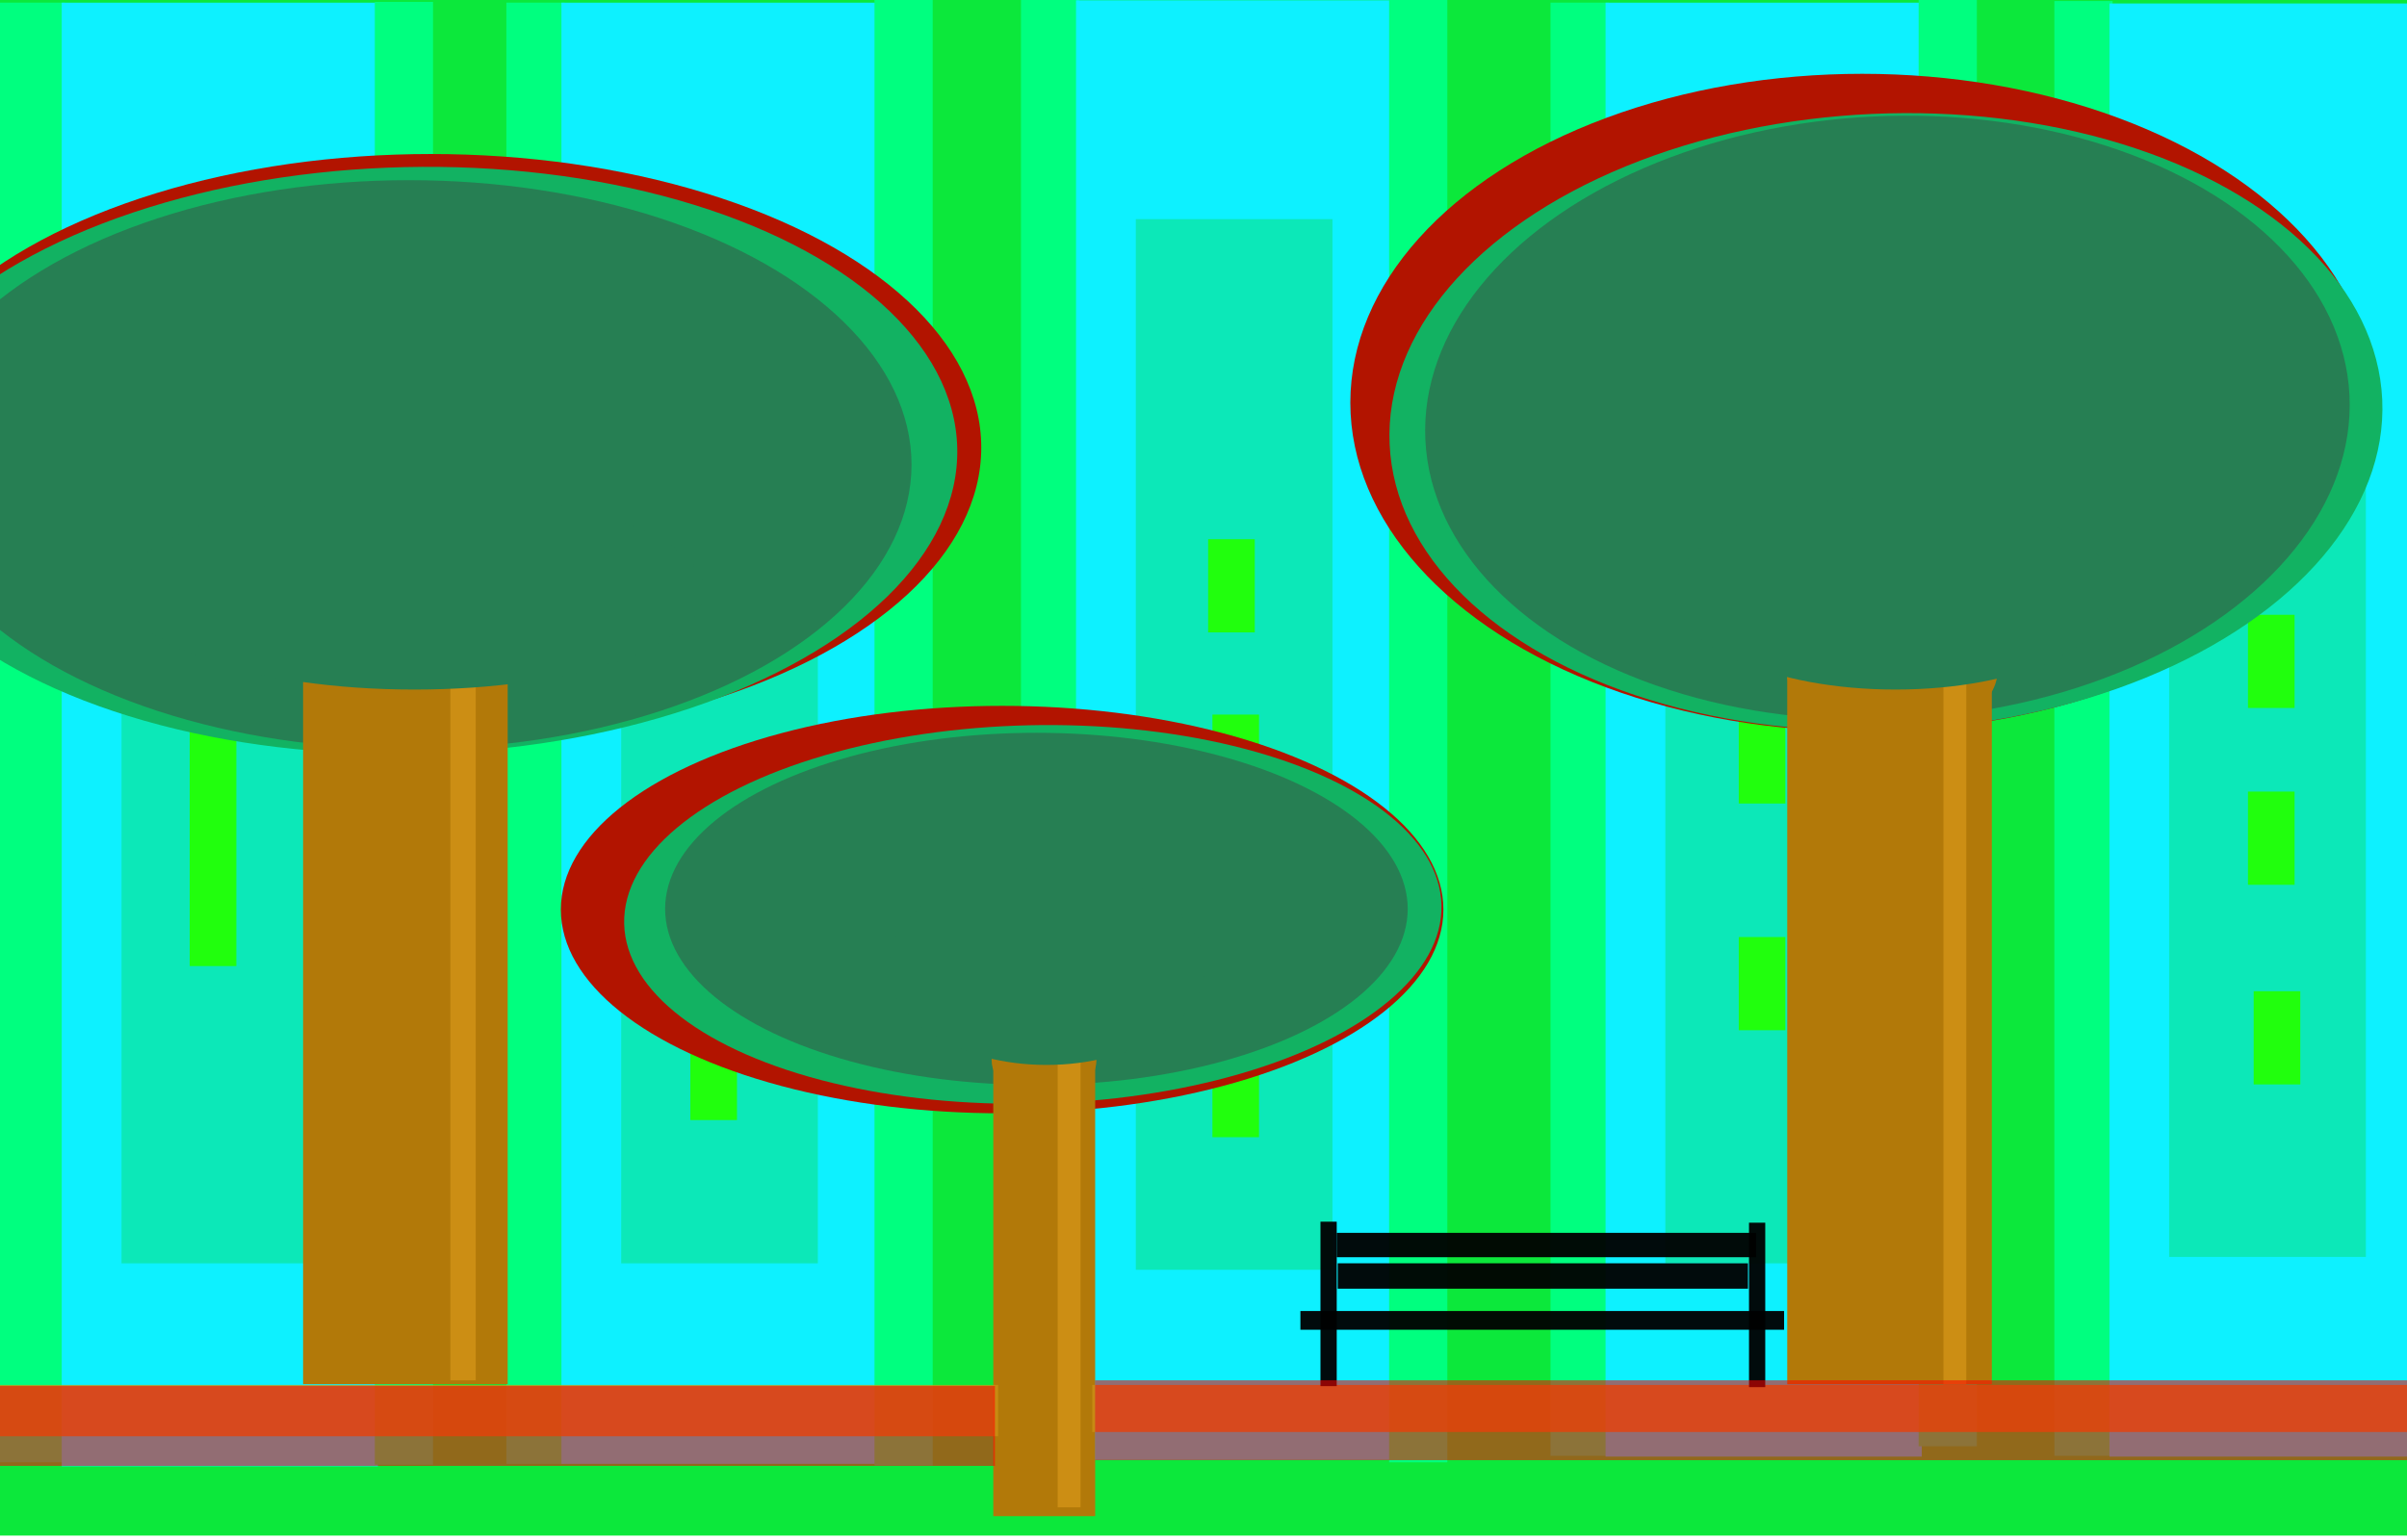 <svg width="750" height="480" xmlns="http://www.w3.org/2000/svg" xmlns:svg="http://www.w3.org/2000/svg">
 <!-- Created with SVG-edit - http://svg-edit.googlecode.com/ -->
 <g stroke="null">
  <title>Layer 1</title>
  <rect stroke="#000000" id="svg_6" height="490.386" width="834.529" y="-11.766" x="-31.631" stroke-linecap="null" stroke-linejoin="null" stroke-dasharray="null" stroke-width="0" fill="#0ce83b"/>
  <rect stroke="#000000" id="svg_3" height="454.941" width="20.387" y="0.822" x="-0.171" stroke-linecap="null" stroke-linejoin="null" stroke-dasharray="null" stroke-width="0" fill="#00ff7f"/>
  <rect stroke="#000000" id="svg_4" height="456.172" width="98.529" y="0.837" x="19.236" stroke-linecap="null" stroke-linejoin="null" stroke-dasharray="null" stroke-width="0" fill="#0df1ff"/>
  <rect id="svg_5" height="251.471" width="61.275" y="142.302" x="37.864" stroke-linecap="null" stroke-linejoin="null" stroke-dasharray="null" stroke-width="0" fill="#0ce8b8" stroke="#000000"/>
  <rect stroke="#000000" id="svg_8" height="455.941" width="18.137" y="0.592" x="116.785" stroke-linecap="null" stroke-linejoin="null" stroke-dasharray="null" stroke-width="0" fill="#00ff7f"/>
  <rect stroke="#000000" id="svg_9" height="455.441" width="18.137" y="0.822" x="157.78" stroke-linecap="null" stroke-linejoin="null" stroke-dasharray="null" stroke-width="0" fill="#00ff7f"/>
  <rect stroke="#000000" id="svg_10" height="455.422" width="98.529" y="0.837" x="174.937" stroke-linecap="null" stroke-linejoin="null" stroke-dasharray="null" stroke-width="0" fill="#0df1ff"/>
  <rect id="svg_11" height="251.471" width="61.275" y="142.302" x="193.565" stroke-linecap="null" stroke-linejoin="null" stroke-dasharray="null" stroke-width="0" fill="#0ce8b8" stroke="#000000"/>
  <rect stroke="#000000" id="svg_12" height="457.691" width="18.137" y="-0.909" x="272.486" stroke-linecap="null" stroke-linejoin="null" stroke-dasharray="null" stroke-width="0" fill="#00ff7f"/>
  <rect stroke="#000000" id="svg_13" height="460.441" width="18.137" y="-0.678" x="318.129" stroke-linecap="null" stroke-linejoin="null" stroke-dasharray="null" stroke-width="0" fill="#00ff7f"/>
  <rect stroke="#000000" id="svg_14" height="454.922" width="98.529" y="0.087" x="335.286" stroke-linecap="null" stroke-linejoin="null" stroke-dasharray="null" stroke-width="0" fill="#0df1ff"/>
  <rect stroke="#000000" id="svg_15" height="327.471" width="61.275" y="68.302" x="353.913" stroke-linecap="null" stroke-linejoin="null" stroke-dasharray="null" stroke-width="0" fill="#0ce8b8"/>
  <rect stroke="#000000" id="svg_16" height="455.941" width="18.137" y="-0.159" x="432.835" stroke-linecap="null" stroke-linejoin="null" stroke-dasharray="null" stroke-width="0" fill="#00ff7f"/>
  <rect stroke="#000000" id="svg_17" height="452.941" width="18.137" y="0.822" x="483.125" stroke-linecap="null" stroke-linejoin="null" stroke-dasharray="null" stroke-width="0" fill="#00ff7f"/>
  <rect stroke="#000000" id="svg_18" height="453.172" width="98.529" y="0.837" x="500.282" stroke-linecap="null" stroke-linejoin="null" stroke-dasharray="null" stroke-width="0" fill="#0df1ff"/>
  <rect id="svg_19" height="251.471" width="61.275" y="142.302" x="518.909" stroke-linecap="null" stroke-linejoin="null" stroke-dasharray="null" stroke-width="0" fill="#0ce8b8" stroke="#000000"/>
  <rect stroke="#000000" id="svg_20" height="450.941" width="18.137" y="-0.159" x="597.831" stroke-linecap="null" stroke-linejoin="null" stroke-dasharray="null" stroke-width="0" fill="#00ff7f"/>
  <rect stroke="#000000" height="453.441" width="18.137" y="0.322" x="640.125" stroke-linecap="null" stroke-linejoin="null" stroke-dasharray="null" stroke-width="0" fill="#00ff7f" id="svg_1"/>
  <rect stroke="#000000" height="452.922" width="98.529" y="1.087" x="657.282" stroke-linecap="null" stroke-linejoin="null" stroke-dasharray="null" stroke-width="0" fill="#0df1ff" id="svg_2"/>
  <rect height="251.471" width="61.275" y="140.302" x="675.909" stroke-linecap="null" stroke-linejoin="null" stroke-dasharray="null" stroke-width="0" fill="#0ce8b8" id="svg_21" stroke="#000000"/>
  <rect stroke="#000000" height="453.941" width="18.137" y="0.842" x="754.831" stroke-linecap="null" stroke-linejoin="null" stroke-dasharray="null" stroke-width="0" fill="#00ff7f" id="svg_22"/>
  <rect id="svg_7" height="81.052" width="14.529" y="220.061" x="59.11" stroke-linecap="null" stroke-linejoin="null" stroke-dasharray="null" stroke-width="0" fill="#21ff0d" stroke="#000000"/>
  <rect height="33.052" width="14.529" y="176.061" x="216.443" stroke-linecap="null" stroke-linejoin="null" stroke-dasharray="null" stroke-width="0" fill="#21ff0d" id="svg_23" stroke="#000000"/>
  <rect height="29.052" width="14.529" y="246.728" x="215.11" stroke-linecap="null" stroke-linejoin="null" stroke-dasharray="null" stroke-width="0" fill="#21ff0d" id="svg_24" stroke="#000000"/>
  <rect height="81.052" width="14.529" y="222.728" x="377.777" stroke-linecap="null" stroke-linejoin="null" stroke-dasharray="null" stroke-width="0" fill="#21ff0d" stroke="#000000" id="svg_25"/>
  <rect height="29.052" width="14.529" y="320.061" x="215.11" stroke-linecap="null" stroke-linejoin="null" stroke-dasharray="null" stroke-width="0" fill="#21ff0d" stroke="#000000" id="svg_26"/>
  <rect height="29.052" width="14.529" y="168.061" x="376.443" stroke-linecap="null" stroke-linejoin="null" stroke-dasharray="null" stroke-width="0" fill="#21ff0d" stroke="#000000" id="svg_27"/>
  <rect height="29.052" width="14.529" y="246.728" x="700.443" stroke-linecap="null" stroke-linejoin="null" stroke-dasharray="null" stroke-width="0" fill="#21ff0d" stroke="#000000" id="svg_28"/>
  <rect height="29.052" width="14.529" y="325.394" x="377.777" stroke-linecap="null" stroke-linejoin="null" stroke-dasharray="null" stroke-width="0" fill="#21ff0d" stroke="#000000" id="svg_29"/>
  <rect height="29.052" width="14.529" y="221.394" x="541.777" stroke-linecap="null" stroke-linejoin="null" stroke-dasharray="null" stroke-width="0" fill="#21ff0d" stroke="#000000" id="svg_30"/>
  <rect height="29.052" width="14.529" y="292.061" x="541.777" stroke-linecap="null" stroke-linejoin="null" stroke-dasharray="null" stroke-width="0" fill="#21ff0d" stroke="#000000" id="svg_31"/>
  <ellipse stroke="#000000" id="svg_53" ry="63.5" rx="137.5" cy="283.504" cx="312.254" stroke-linecap="null" stroke-linejoin="null" stroke-dasharray="null" stroke-width="0" fill="#b21400"/>
  <ellipse stroke="#000000" id="svg_51" transform="rotate(-1.306 321.817,285.016) " ry="58.969" rx="127.362" cy="285.016" cx="321.817" stroke-linecap="null" stroke-linejoin="null" stroke-dasharray="null" stroke-width="0" fill="#12b262"/>
  <ellipse stroke="#000000" ry="91.5" rx="171.5" id="svg_52" cy="139.504" cx="134.254" stroke-linecap="null" stroke-linejoin="null" stroke-dasharray="null" stroke-width="0" fill="#b21400"/>
  <ellipse stroke="#000000" ry="54.889" rx="115.694" id="svg_33" cy="283.295" cx="322.94" stroke-linecap="null" stroke-linejoin="null" stroke-dasharray="null" stroke-width="0" fill="#267f53"/>
  <rect stroke="#000000" id="svg_34" height="143.222" width="31.75" y="329.35" x="309.496" stroke-linecap="null" stroke-linejoin="null" stroke-dasharray="null" stroke-width="0" fill="#b27909"/>
  <ellipse stroke="#000000" id="svg_50" transform="rotate(-1.306 128.191,143.518) " ry="91.452" rx="170.122" cy="143.518" cx="128.191" stroke-linecap="null" stroke-linejoin="null" stroke-dasharray="null" stroke-width="0" fill="#12b262"/>
  <ellipse stroke="#000000" id="svg_35" ry="88.667" rx="156.583" cy="144.822" cx="127.44" stroke-linecap="null" stroke-linejoin="null" stroke-dasharray="null" stroke-width="0" fill="#267f53"/>
  <ellipse stroke="#000000" id="svg_54" ry="102.5" rx="159.5" cy="125.504" cx="580.254" stroke-linecap="null" stroke-linejoin="null" stroke-dasharray="null" stroke-width="0" fill="#b21400"/>
  <rect id="svg_89" height="29.052" width="14.529" y="191.617" x="700.443" stroke-linecap="null" stroke-linejoin="null" stroke-dasharray="null" stroke-width="0" fill="#21ff0d" stroke="#000000"/>
  <ellipse stroke="#000000" transform="rotate(-2.568 587.637,131.516) " ry="96.105" rx="154.8" id="svg_49" cy="131.516" cx="587.637" stroke-linecap="null" stroke-linejoin="null" stroke-dasharray="null" stroke-width="0" fill="#12b262"/>
  <rect stroke="#000000" id="svg_36" height="226.333" width="63.75" y="205.1" x="94.44" stroke-linecap="null" stroke-linejoin="null" stroke-dasharray="null" stroke-width="0" fill="#b27909"/>
  <ellipse transform="rotate(-2.781 588.107,130.211) " stroke="#000000" id="svg_37" ry="94" rx="144.139" cy="130.211" cx="588.107" stroke-linecap="null" stroke-linejoin="null" stroke-dasharray="null" stroke-width="0" fill="#267f53"/>
  <rect id="svg_38" height="225" width="63.75" y="206.489" x="556.885" stroke-linecap="null" stroke-linejoin="null" stroke-dasharray="null" stroke-width="0" stroke="#000000" fill="#b27909"/>
  <ellipse stroke="#000000" ry="12.444" rx="32" id="svg_39" cy="206.229" cx="126.451" stroke-linecap="null" stroke-linejoin="null" stroke-dasharray="null" stroke-width="0" fill="#b27909"/>
  <ellipse stroke="#000000" id="svg_41" ry="20.444" rx="32.889" cy="208.896" cx="589.562" stroke-linecap="null" stroke-linejoin="null" stroke-dasharray="null" stroke-width="0" fill="#b27909"/>
  <ellipse stroke="#000000" id="svg_42" ry="12.444" rx="16.338" cy="330.34" cx="325.313" stroke-linecap="null" stroke-linejoin="null" stroke-dasharray="null" stroke-width="0" fill="#b27909"/>
  <rect stroke="#000000" id="svg_43" height="232.889" width="7.901" y="197.34" x="140.328" stroke-linecap="null" stroke-linejoin="null" stroke-dasharray="null" stroke-width="0" fill="#cc8e14"/>
  <rect stroke="#000000" id="svg_44" height="150" width="7.111" y="319.813" x="329.562" stroke-linecap="null" stroke-linejoin="null" stroke-dasharray="null" stroke-width="0" fill="#cc8e14"/>
  <rect stroke="#000000" id="svg_45" height="235.5" width="7.111" y="196.063" x="605.562" stroke-linecap="null" stroke-linejoin="null" stroke-dasharray="null" stroke-width="0" fill="#cc8e14"/>
  <ellipse stroke="#000000" id="svg_46" ry="30.198" rx="68.639" cy="184.73" cx="590.607" stroke-linecap="null" stroke-linejoin="null" stroke-dasharray="null" stroke-width="0" fill="#267f53"/>
  <ellipse stroke="#000000" id="svg_47" ry="30.698" rx="49.139" cy="301.23" cx="326.107" stroke-linecap="null" stroke-linejoin="null" stroke-dasharray="null" stroke-width="0" fill="#267f53"/>
  <ellipse stroke="#000000" id="svg_48" ry="30.698" rx="90.139" cy="184.23" cx="129.107" stroke-linecap="null" stroke-linejoin="null" stroke-dasharray="null" stroke-width="0" fill="#267f53"/>
  <polygon strokeWidth="0" strokecolor="#000000" fill="#0ce8b8" edge="0" orient="x" sides="5" shape="regularPoly" id="svg_71" cy="127.672" cx="65.672"/>
  <rect stroke="#000000" opacity="0.8" id="svg_75" height="16" width="312" y="431.672" x="-0.995" stroke-linecap="null" stroke-linejoin="null" stroke-dasharray="null" stroke-width="0" fill="#cc8e14"/>
  <rect stroke="#000000" opacity="0.8" id="svg_77" height="14.667" width="432" y="431.672" x="340.339" stroke-linecap="null" stroke-linejoin="null" stroke-dasharray="null" stroke-width="0" fill="#cc8e14"/>
  <rect id="svg_81" height="51.258" width="5.062" y="380.784" x="411.449" opacity="0.95" stroke-linecap="null" stroke-linejoin="null" stroke-dasharray="null" stroke-width="0" stroke="#000000" fill="#000000"/>
  <rect stroke="#000000" id="svg_82" height="7.594" width="130.641" y="384.265" x="416.512" opacity="0.95" stroke-linecap="null" stroke-linejoin="null" stroke-dasharray="null" stroke-width="0" fill="#000000"/>
  <rect id="svg_83" height="51.258" width="5.062" y="381.101" x="544.973" opacity="0.95" stroke-linecap="null" stroke-linejoin="null" stroke-dasharray="null" stroke-width="0" stroke="#000000" fill="#000000"/>
  <rect stroke="#000000" id="svg_84" height="7.91" width="127.828" y="393.757" x="416.828" opacity="0.95" stroke-linecap="null" stroke-linejoin="null" stroke-dasharray="null" stroke-width="0" fill="#000000"/>
  <rect stroke="#000000" id="svg_85" height="5.836" width="150.711" y="408.628" x="405.196" opacity="0.95" stroke-linecap="null" stroke-linejoin="null" stroke-dasharray="null" stroke-width="0" fill="#000000"/>
  <rect stroke="#000000" opacity="0.55" id="svg_86" height="24.889" width="310.123" y="432.007" x="-0.117" stroke-linecap="null" stroke-linejoin="null" stroke-dasharray="null" stroke-width="0" fill="#ff0000"/>
  <rect stroke="#000000" id="svg_87" opacity="0.55" height="24.889" width="431.012" y="430.229" x="341.217" stroke-linecap="null" stroke-linejoin="null" stroke-dasharray="null" stroke-width="0" fill="#ff0000"/>
  <rect id="svg_88" height="29.052" width="14.529" y="308.95" x="702.221" stroke-linecap="null" stroke-linejoin="null" stroke-dasharray="null" stroke-width="0" fill="#21ff0d" stroke="#000000"/>
 </g>
</svg>
